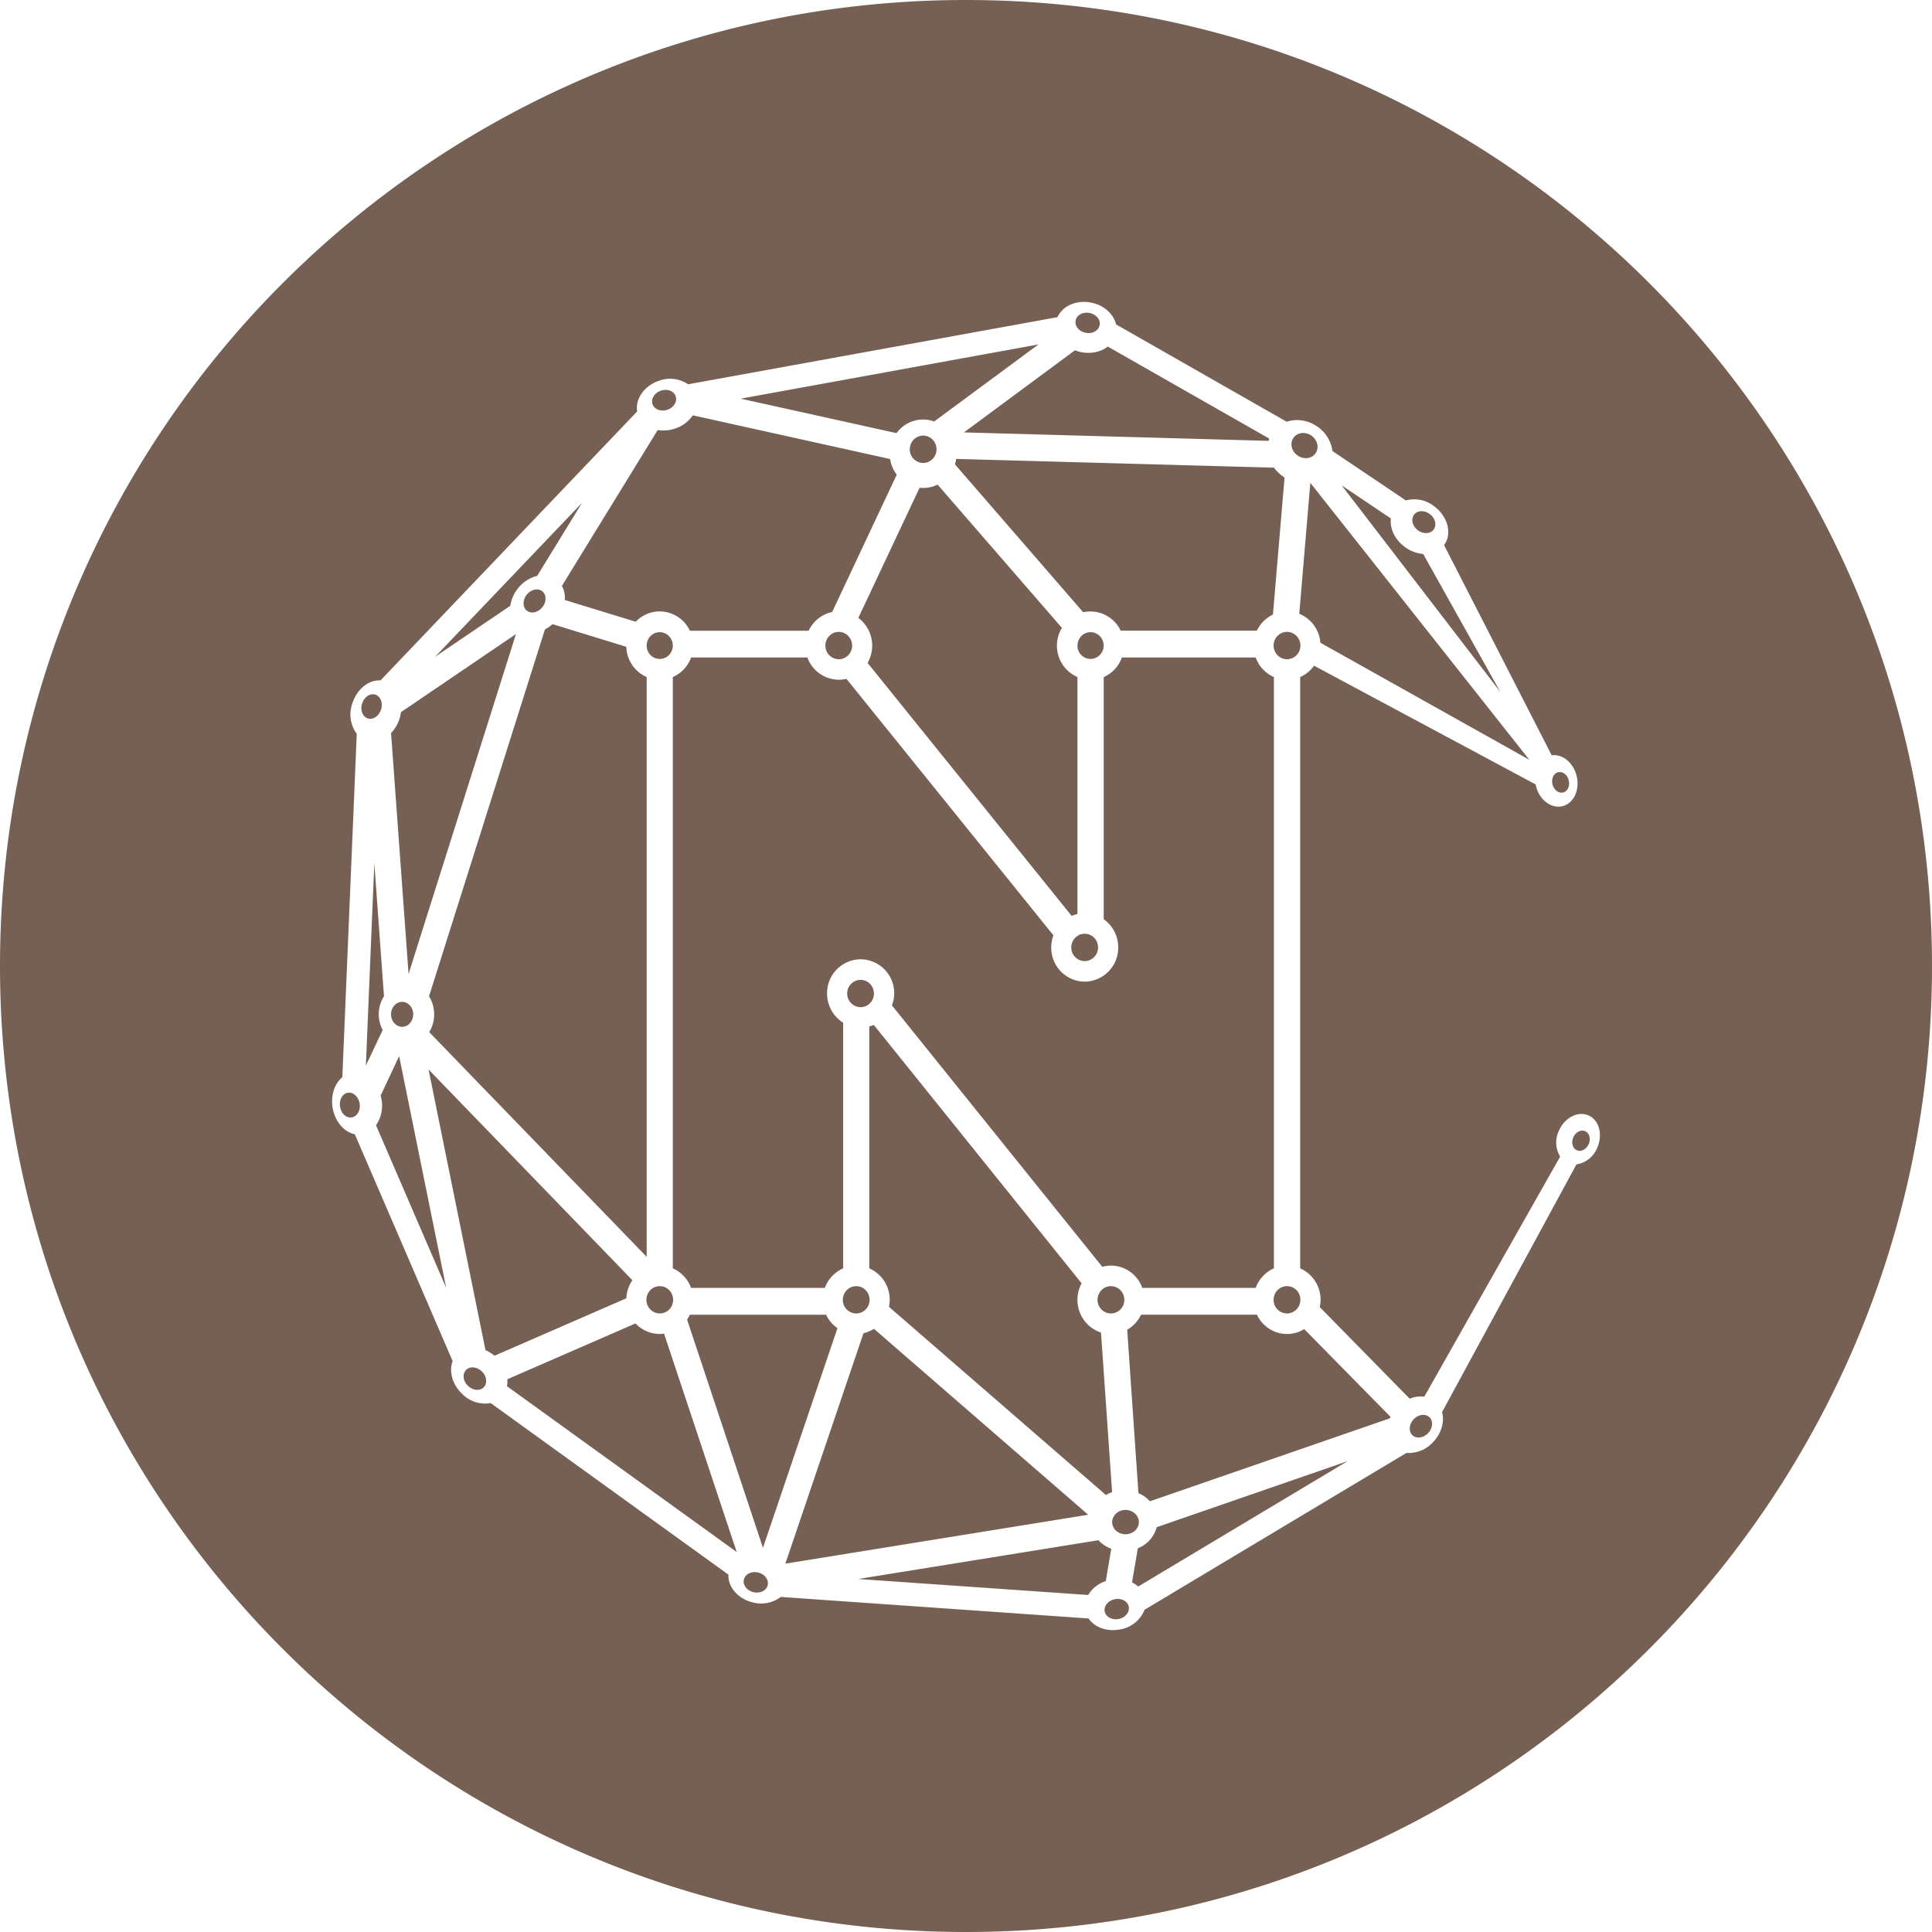 <svg height="32" viewBox="0 0 32 32" width="32" xmlns="http://www.w3.org/2000/svg"><path d="M16 32C7.163 32 0 24.837 0 16S7.163 0 16 0s16 7.163 16 16-7.163 16-16 16zm10.31-13.525c-.175-.077-.395.036-.49.254a.45.45 0 0 0 .021.428l-2.25 3.976a.473.473 0 0 0-.242.034l-1.49-1.518a.566.566 0 0 0-.324-.641v-9.794a.562.562 0 0 0 .23-.188l3.669 1.966.012.049c.067.228.27.365.453.306.182-.058.276-.291.208-.52-.062-.209-.236-.34-.406-.317l-1.783-3.482.008-.01c.13-.189.048-.475-.18-.639a.53.53 0 0 0-.46-.09l-1.216-.818a.586.586 0 0 0-.286-.428.57.57 0 0 0-.473-.058l-2.826-1.612c-.04-.174-.205-.325-.424-.363-.242-.043-.466.062-.545.243l-6.119 1.112a.532.532 0 0 0-.469-.063c-.25.079-.41.301-.374.512L6.302 11.27c-.19-.012-.383.136-.462.369a.545.545 0 0 0 .069.516l-.239 5.687c-.127.104-.195.3-.161.506.04.23.192.404.368.439l1.62 3.757c-.065.172-.003.399.17.555a.528.528 0 0 0 .46.14l3.938 2.842c-.01.207.164.408.416.463a.534.534 0 0 0 .451-.094l5.098.357c.098.145.302.223.517.182a.524.524 0 0 0 .41-.326l4.338-2.598a.545.545 0 0 0 .43-.167c.148-.147.205-.347.16-.509l2.226-4.103a.445.445 0 0 0 .345-.277c.095-.218.03-.457-.145-.534zm.004.475c-.039.087-.127.133-.196.102-.071-.032-.097-.127-.059-.214.038-.087.126-.132.196-.102.07.03.097.126.059.214zm-2.665 4.792c-.08.08-.197.09-.26.025-.063-.066-.048-.185.031-.265.081-.08.197-.09.26-.024s.049.185-.031.264zm-.629-.25l-3.974 1.374a.545.545 0 0 0-.19-.135l-.186-2.707a.567.567 0 0 0 .23-.249h1.918c.09.19.279.32.499.32a.54.54 0 0 0 .285-.081l1.43 1.454-.012.024zm-4.168 2.786a.44.44 0 0 0-.102-.069l.096-.564a.52.52 0 0 0 .313-.35l3.16-1.093zm-.325.538c-.11.02-.213-.036-.23-.127-.016-.091.06-.182.17-.201.11-.022.213.035.229.126.016.091-.06.182-.17.202zm-.504-.398l-3.808-.265 3.978-.642c.057.062.13.11.213.142l-.091.535a.53.53 0 0 0-.292.23zm-3.721-4.336a.554.554 0 0 0 .173-.073l3.549 3.08-5.016.81zm-1.665 3.555l-1.257-3.781a.697.697 0 0 0 .047-.08h2.256c.042.09.107.166.188.222zm-.153.735c-.11-.024-.183-.116-.164-.207.019-.09.124-.144.233-.12.11.024.182.116.163.207-.018.09-.123.144-.232.12zM8.397 22.96a.44.44 0 0 0 .006-.115l2.123-.925a.55.55 0 0 0 .473.17l1.203 3.616zm-.356-.598l-.943-4.648 3.376 3.49a.576.576 0 0 0-.1.3l-2.183.951a.634.634 0 0 0-.15-.093zm-.023.609c-.06.07-.177.064-.26-.011-.085-.075-.104-.193-.044-.263s.177-.063.26.012c.085.076.103.194.044.262zm-1.79-4.333a.574.574 0 0 0 .076-.491l.307-.654.779 3.838zm-.028-4.34l.16 2.203a.558.558 0 0 0-.022.559l-.278.59zM6 11.647c.037-.108.135-.17.22-.14.087.03.126.143.09.25-.038.109-.136.171-.222.141-.085-.03-.126-.143-.089-.251zm.844 5.153c0 .115-.083.207-.183.207-.101 0-.184-.092-.184-.207 0-.114.083-.206.184-.206.1 0 .183.092.183.206zm-.23-4.886a.654.654 0 0 0 .028-.119l1.904-1.293-1.779 5.63-.29-3.99a.6.6 0 0 0 .137-.228zM9.64 8.329l-.743 1.21a.57.57 0 0 0-.302.187.597.597 0 0 0-.142.307l-1.247.846zm1.254-1.207c.085.015.18.01.273-.019a.572.572 0 0 0 .308-.224l3.268.724a.573.573 0 0 0 .11.259l-1.07 2.275a.557.557 0 0 0-.389.31h-1.967a.555.555 0 0 0-.5-.32.545.545 0 0 0-.397.171l-1.175-.36a.418.418 0 0 0-.048-.234zm.058-.653c.108-.034.215.011.241.1.027.088-.039.187-.146.22-.106.033-.214-.011-.241-.1-.026-.088.04-.187.146-.22zm6.248-.764l-1.727 1.276a.542.542 0 0 0-.624.193l-2.581-.571zm.605.097a.59.59 0 0 0 .115.033c.164.029.32-.01.428-.095l2.674 1.524-.011.038-5.045-.14zm.238-.619c.11.02.187.11.171.2-.016.092-.118.15-.228.13-.11-.02-.186-.11-.171-.2.015-.092.117-.15.228-.13zm3.233 2.725l-.192 2.271a.562.562 0 0 0-.266.267h-2.256a.555.555 0 0 0-.621-.305l-2.124-2.45a.489.489 0 0 0 .02-.09l5.264.145a.62.62 0 0 0 .175.162zm.04 2.558c.123 0 .223.102.223.227s-.1.226-.222.226-.222-.101-.222-.226.1-.227.222-.227zm.099-3.2c.055-.096.185-.123.291-.06.106.063.147.192.092.288-.055.097-.186.124-.29.06-.107-.062-.148-.192-.093-.288zm3.915 5.318l-3.46-1.938a.566.566 0 0 0-.35-.48l.183-2.169zm-2.293-3.997c-.02.167.068.357.239.478a.58.58 0 0 0 .296.11l1.278 2.285-2.627-3.42zm.38-.057c.052-.076.168-.084.26-.019s.124.18.072.256c-.052.076-.169.084-.26.019-.092-.066-.124-.18-.071-.256zm-5.57 2.163c0-.123.095-.222.216-.222.12 0 .217.1.217.222a.22.22 0 0 1-.217.221.218.218 0 0 1-.217-.221zm.119 4.773c.123 0 .221.101.221.226a.224.224 0 0 1-.221.227.224.224 0 0 1-.222-.227c0-.125.1-.226.222-.226zm-2.897-8.024c0-.125.099-.227.221-.227.123 0 .222.102.222.227s-.1.226-.222.226a.224.224 0 0 1-.221-.226zm.162.637a.553.553 0 0 0 .299-.052l2.059 2.373a.566.566 0 0 0 .257.814v3.926a.56.56 0 0 0-.096.03l-3.38-4.19a.575.575 0 0 0-.153-.746zm-1.56 2.614c0-.125.1-.227.222-.227.121 0 .221.102.221.227s-.1.226-.221.226a.224.224 0 0 1-.222-.226zm-2.96 0c0-.123.096-.222.216-.222s.217.1.217.222-.097.221-.217.221-.216-.099-.216-.221zm.216 10.61c.123 0 .222.1.222.226a.223.223 0 0 1-.222.226.223.223 0 0 1-.22-.226c0-.125.098-.226.22-.226zM8.731 9.843c.075-.086.19-.106.257-.044.068.06.063.18-.01.265-.075.087-.19.106-.258.045s-.062-.18.01-.266zm-1.625 6.659l1.92-6.077a.579.579 0 0 0 .126-.087l1.222.375a.565.565 0 0 0 .337.501v9.603l-3.602-3.722a.553.553 0 0 0 .082-.295.555.555 0 0 0-.085-.298zm11.294 4.46a.59.59 0 0 0-.143.02l-3.484-4.33a.56.56 0 0 0-.52-.763.56.56 0 0 0-.554.567.57.57 0 0 0 .266.483v4.069a.565.565 0 0 0-.303.324h-2.215a.567.567 0 0 0-.303-.324v-9.794a.565.565 0 0 0 .303-.324h1.926a.555.555 0 0 0 .647.354l3.428 4.248a.559.559 0 0 0-.036.2.56.56 0 0 0 .554.567.561.561 0 0 0 .555-.567.57.57 0 0 0-.24-.467v-4.01a.565.565 0 0 0 .301-.325h2.216a.559.559 0 0 0 .302.324v9.794a.56.56 0 0 0-.302.324H18.92a.555.555 0 0 0-.52-.37zm.24 4.047c.123 0 .223.09.223.202s-.1.201-.222.201c-.121 0-.22-.09-.22-.2s.099-.203.22-.203zm-.461-3.48c0-.125.099-.226.22-.226.124 0 .223.1.223.226a.223.223 0 0 1-.222.226.223.223 0 0 1-.221-.226zm-4.147-5.073c0-.126.1-.226.222-.226s.221.1.221.226a.223.223 0 0 1-.221.226.224.224 0 0 1-.222-.226zm.15 4.847c.122 0 .221.1.221.226a.223.223 0 0 1-.221.226.223.223 0 0 1-.222-.226c0-.125.1-.226.222-.226zm.216-.295v-4.006a.495.495 0 0 0 .075-.026l3.442 4.28a.566.566 0 0 0-.069.273c0 .255.165.47.39.542l.184 2.644a.575.575 0 0 0-.103.047l-3.593-3.117a.566.566 0 0 0-.326-.637zm7.14.52a.224.224 0 0 1-.221.227.223.223 0 0 1-.222-.226c0-.125.1-.226.222-.226s.222.1.222.226zm-15.71-3.021c-.09.017-.177-.062-.195-.175-.02-.113.037-.217.127-.232.09-.016.176.063.196.176.019.112-.039.216-.128.231zM25.8 12.793c.073-.023.155.031.18.123.028.091-.01.185-.082.208-.073.023-.154-.032-.181-.123-.027-.091.01-.185.083-.208z" fill="#766054"/></svg>